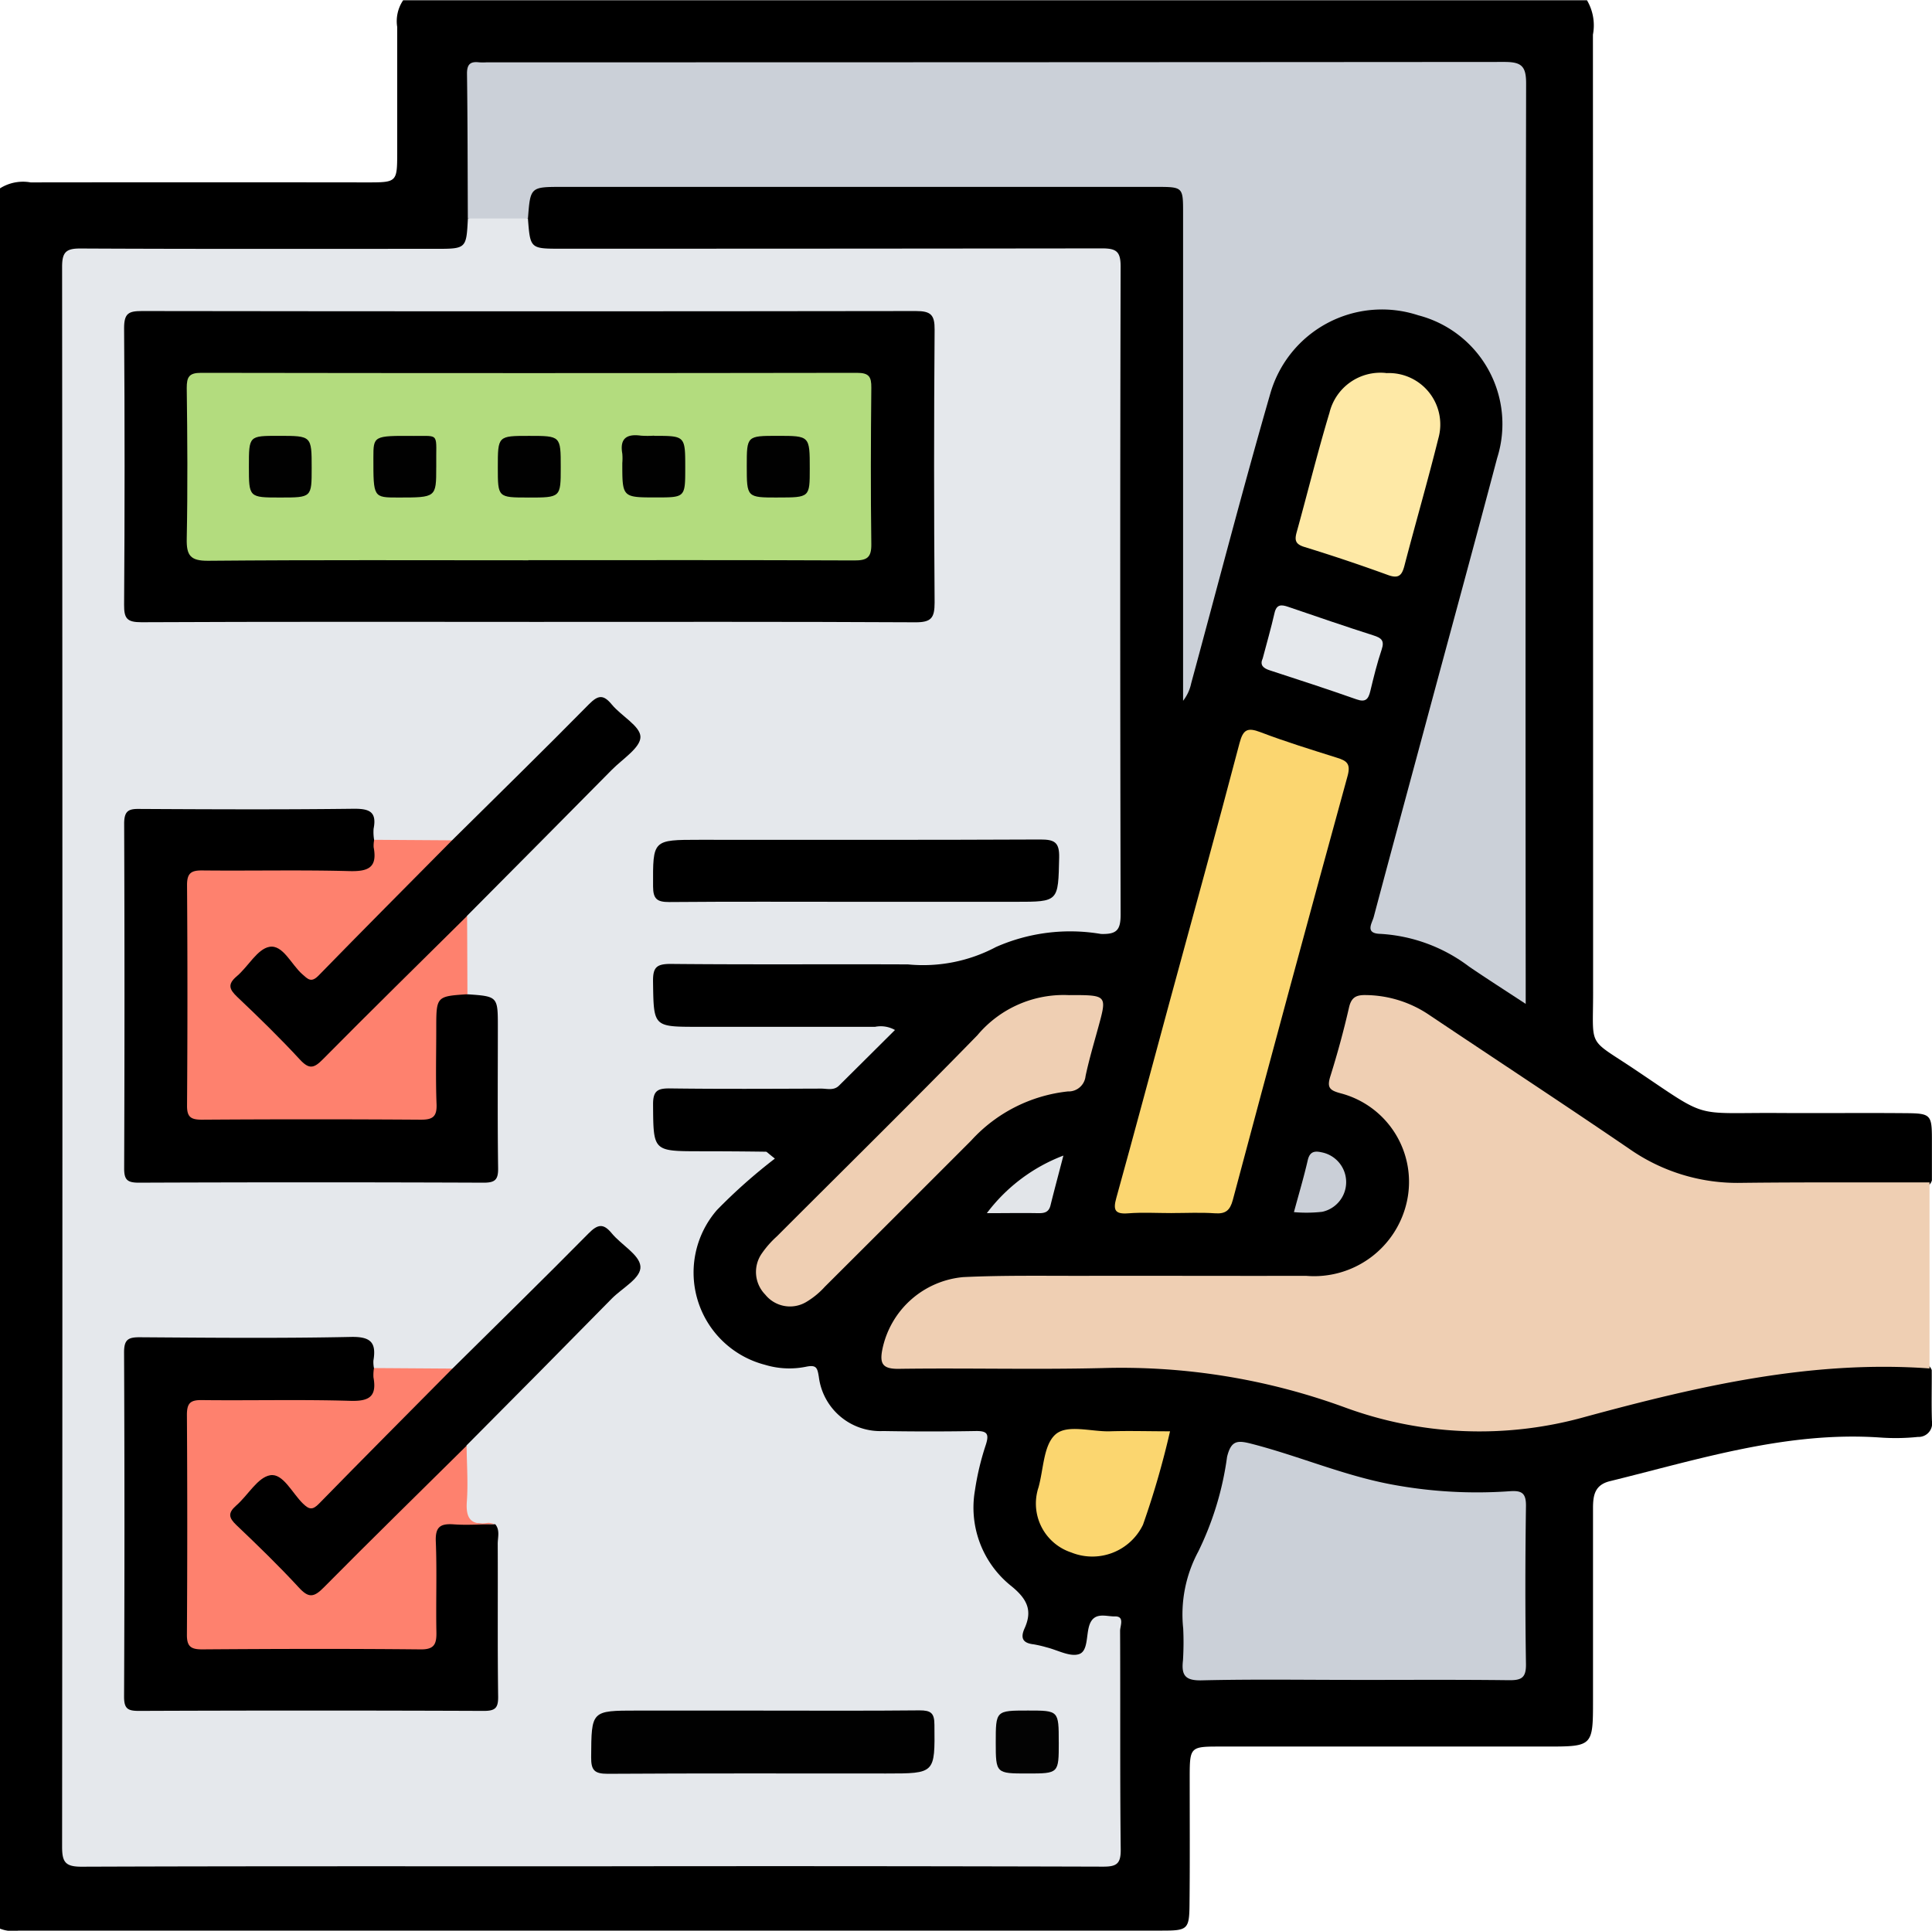 <svg id="Grupo_149105" data-name="Grupo 149105" xmlns="http://www.w3.org/2000/svg" xmlns:xlink="http://www.w3.org/1999/xlink" width="64.87" height="64.836" viewBox="0 0 64.87 64.836">
  <defs>
    <clipPath id="clip-path">
      <rect id="Rectángulo_90329" data-name="Rectángulo 90329" width="64.87" height="64.836" fill="none"/>
    </clipPath>
  </defs>
  <g id="Grupo_149105-2" data-name="Grupo 149105" clip-path="url(#clip-path)">
    <path id="Trazado_249768" data-name="Trazado 249768" d="M0,64.765V6.325a1.446,1.446,0,0,1,1.029-.2q5.659-.007,11.318,0c.977,0,.988-.014.99-.983,0-1.412,0-2.823,0-4.234a1.255,1.255,0,0,1,.2-.9H53.285a1.661,1.661,0,0,1,.2,1.156q.006,16.085.006,32.169c0,1.888-.2,1.509,1.381,2.567,2.565,1.72,1.9,1.456,4.851,1.475,1.433.009,2.867-.007,4.3.006.8.007.844.061.844.869,0,.463,0,.927,0,1.39-.074.229-.279.252-.462.251-2.338,0-4.679.116-7.014-.063A5.583,5.583,0,0,1,54.7,38.778c-2.206-1.479-4.42-2.944-6.627-4.422a4.242,4.242,0,0,0-1.793-.741c-.47-.065-.77.052-.884.555-.126.554-.288,1.1-.452,1.645a.575.575,0,0,0,.4.828A3.173,3.173,0,0,1,47.4,38.951,3.3,3.3,0,0,1,44.925,42.9a7.824,7.824,0,0,1-1.631.171q-5.28-.01-10.561,0a2.816,2.816,0,0,0-2.783,1.891c-.217.6-.116.771.524.774,2.15.01,4.3.025,6.45,0a22.3,22.3,0,0,1,8.064,1.287,13.684,13.684,0,0,0,8.452.33,49.847,49.847,0,0,1,5.911-1.367,28.351,28.351,0,0,1,4.979-.231c.2.007.433,0,.531.253.005.57-.013,1.14.007,1.708a.456.456,0,0,1-.472.537,7.3,7.3,0,0,1-1.264.02c-3.142-.217-6.091.732-9.078,1.466-.515.127-.566.486-.566.913q0,3.225,0,6.451c0,1.537-.011,1.547-1.548,1.547q-5.505,0-11.011,0c-.958,0-.981.025-.983,1,0,1.434.009,2.867-.006,4.3-.008.837-.065.881-.91.881q-19.205,0-38.41,0A1.174,1.174,0,0,1,0,64.765"/>
    <path id="Trazado_249769" data-name="Trazado 249769" d="M22.083,22.193c.077,1.017.077,1.017,1.115,1.017q9.08,0,18.161-.011c.484,0,.626.106.625.612q-.027,10.877,0,21.755c0,.525-.131.67-.659.655a6.174,6.174,0,0,0-3.526.438,5.218,5.218,0,0,1-2.956.584c-2.657-.011-5.315.01-7.973-.016-.485,0-.593.13-.586.6.022,1.512,0,1.512,1.508,1.512,1.983,0,3.965,0,5.948,0a.97.97,0,0,1,.667.107c-.638.635-1.258,1.252-1.879,1.868-.176.174-.4.1-.6.1-1.687.006-3.375.016-5.062-.006-.414-.005-.584.064-.581.537.011,1.572-.01,1.571,1.576,1.573q1.106,0,2.214.015c.029,0,.059.043.3.231a18.264,18.264,0,0,0-1.942,1.724,3.2,3.2,0,0,0,1.607,5.2,2.812,2.812,0,0,0,1.374.067c.357-.074.387.032.437.341a2.079,2.079,0,0,0,2.159,1.817q1.55.027,3.1,0c.384-.007.47.085.347.464a9.044,9.044,0,0,0-.365,1.532,3.368,3.368,0,0,0,1.226,3.214c.533.435.71.818.442,1.413-.155.343-.049.5.306.54a3.843,3.843,0,0,1,.43.1c.368.09.784.329,1.09.229s.238-.626.345-.961c.153-.478.562-.3.853-.306.345-.013.181.318.182.486.012,2.445-.007,4.891.021,7.336.006.486-.136.583-.6.581q-8.7-.025-17.4-.011c-5.632,0-11.263-.008-16.895.013-.539,0-.65-.153-.65-.667q.021-26.529,0-53.058c0-.5.138-.618.625-.615,3.965.02,7.931.011,11.9.011,1.047,0,1.047,0,1.1-1.014a2.365,2.365,0,0,1,2.019,0" transform="translate(-4.357 -14.858)" fill="#e5e8ec"/>
    <path id="Trazado_249770" data-name="Trazado 249770" d="M50.489,11.69l-2.019,0c-.007-1.623-.006-3.245-.028-4.867,0-.322.122-.409.408-.376a2.194,2.194,0,0,0,.253,0q17.085,0,34.169-.013c.573,0,.733.136.732.724q-.029,15.114-.014,30.228v.679c-.692-.454-1.3-.843-1.9-1.251a5.449,5.449,0,0,0-2.976-1.1c-.538-.012-.282-.358-.227-.568.626-2.357,1.268-4.71,1.9-7.065.75-2.781,1.508-5.56,2.244-8.345a3.773,3.773,0,0,0-2.648-4.794,3.9,3.9,0,0,0-4.967,2.624c-.933,3.232-1.776,6.489-2.658,9.735a1.425,1.425,0,0,1-.272.586V11.514c0-.884,0-.884-.916-.884H51.643c-1.074,0-1.074,0-1.154,1.059" transform="translate(-32.762 -4.354)" fill="#cbd0d8"/>
    <path id="Trazado_249771" data-name="Trazado 249771" d="M126.618,109.506l0,6.256c-3.976-.288-7.785.6-11.576,1.63a13.106,13.106,0,0,1-8.082-.331,21.843,21.843,0,0,0-8.118-1.311c-2.277.055-4.556-.007-6.833.025-.534.007-.646-.164-.554-.64a3.052,3.052,0,0,1,2.717-2.44c1.368-.065,2.741-.04,4.111-.043,2.468-.005,4.936.006,7.4,0a3.19,3.19,0,0,0,3.391-2.516,3.074,3.074,0,0,0-2.216-3.61c-.377-.1-.479-.187-.36-.57.239-.762.45-1.535.628-2.313.079-.348.244-.425.567-.419a3.861,3.861,0,0,1,2.135.673c2.238,1.5,4.494,2.979,6.723,4.5a6.324,6.324,0,0,0,3.741,1.133c2.109-.025,4.218-.012,6.327-.015" transform="translate(-61.831 -69.809)" fill="#efcfb3"/>
    <path id="Trazado_249772" data-name="Trazado 249772" d="M128.446,157.587c-1.707,0-3.414-.026-5.12.015-.551.013-.694-.158-.635-.667a9.877,9.877,0,0,0,.008-1.073,4.465,4.465,0,0,1,.506-2.585,10.386,10.386,0,0,0,.967-3.181c.137-.557.35-.558.812-.44,1.588.407,3.1,1.068,4.719,1.369a15.563,15.563,0,0,0,3.961.226c.4-.029.55.059.544.5-.025,1.769-.028,3.538,0,5.307.007.471-.164.544-.579.539-1.728-.021-3.456-.009-5.184-.009" transform="translate(-82.971 -101.175)" fill="#cbd0d8"/>
    <path id="Trazado_249773" data-name="Trazado 249773" d="M117.555,91.94c-.485,0-.972-.029-1.454.008-.447.035-.514-.11-.4-.516.6-2.166,1.18-4.339,1.768-6.508.792-2.92,1.6-5.836,2.368-8.762.122-.464.268-.537.705-.371.843.322,1.708.587,2.57.859.326.1.467.2.354.612q-1.954,7.111-3.853,14.237c-.095.354-.244.473-.6.448-.482-.033-.969-.008-1.454-.008" transform="translate(-78.219 -51.204)" fill="#fbd670"/>
    <path id="Trazado_249774" data-name="Trazado 249774" d="M88.949,103.207c1.265,0,1.263,0,.968,1.078-.15.547-.312,1.091-.429,1.645a.572.572,0,0,1-.593.513,5.133,5.133,0,0,0-3.244,1.646Q83.2,110.544,80.736,113a2.72,2.72,0,0,1-.63.516,1.066,1.066,0,0,1-1.373-.251,1.084,1.084,0,0,1-.107-1.392,3.28,3.28,0,0,1,.5-.565c2.246-2.25,4.514-4.478,6.732-6.754a3.778,3.778,0,0,1,3.093-1.344" transform="translate(-53.039 -69.792)" fill="#efcfb3"/>
    <path id="Trazado_249775" data-name="Trazado 249775" d="M137.441,38.712a1.726,1.726,0,0,1,1.753,2.2c-.354,1.426-.765,2.838-1.135,4.26-.084.325-.189.452-.553.32q-1.391-.507-2.806-.942c-.311-.095-.334-.233-.26-.5.37-1.335.7-2.68,1.1-4.007a1.761,1.761,0,0,1,1.9-1.335" transform="translate(-90.901 -26.182)" fill="#fee9a6"/>
    <path id="Trazado_249776" data-name="Trazado 249776" d="M111.988,148.313a28.825,28.825,0,0,1-.909,3.142,1.889,1.889,0,0,1-2.41.931,1.728,1.728,0,0,1-1.134-2.063c.008-.041.023-.081.035-.121.17-.606.165-1.4.557-1.767s1.207-.1,1.834-.117c.651-.021,1.3,0,2.027,0" transform="translate(-72.701 -100.254)" fill="#fbd66f"/>
    <path id="Trazado_249777" data-name="Trazado 249777" d="M130.913,64.608c.139-.527.284-1.029.4-1.538.069-.3.234-.284.46-.207.95.324,1.9.653,2.855.957.273.086.386.173.282.48-.153.455-.268.924-.38,1.391-.065.268-.154.388-.465.278-.966-.341-1.94-.657-2.915-.975-.216-.071-.33-.172-.24-.386" transform="translate(-88.519 -42.485)" fill="#e5e8ec"/>
    <path id="Trazado_249778" data-name="Trazado 249778" d="M134.228,121.515c.163-.606.332-1.169.463-1.74.065-.284.216-.323.455-.271a1.02,1.02,0,0,1,.032,2,4.751,4.751,0,0,1-.95.011" transform="translate(-90.782 -80.811)" fill="#cacfd7"/>
    <path id="Trazado_249779" data-name="Trazado 249779" d="M104.945,119.881c-.155.6-.3,1.134-.434,1.676-.059.239-.215.265-.424.261-.524-.01-1.047,0-1.713,0a5.787,5.787,0,0,1,2.57-1.934" transform="translate(-69.239 -81.079)" fill="#e2e5e9"/>
    <path id="Trazado_249780" data-name="Trazado 249780" d="M26.474,42.707c-4.342,0-8.684-.009-13.026.012-.481,0-.584-.124-.58-.589q.033-4.644,0-9.289c0-.5.155-.572.6-.572q12.994.019,25.988,0c.5,0,.63.128.626.626q-.035,4.581,0,9.163c0,.516-.111.666-.646.663-4.32-.023-8.641-.013-12.962-.013" transform="translate(-8.701 -21.824)"/>
    <path id="Trazado_249781" data-name="Trazado 249781" d="M24.394,90.136c1.028.071,1.028.071,1.028,1.1,0,1.58-.013,3.16.009,4.74.006.394-.107.489-.495.487q-5.785-.023-11.572,0c-.394,0-.491-.105-.489-.492q.022-5.782,0-11.565c0-.459.175-.5.546-.493,2.382.013,4.764.023,7.145-.006.529-.006.8.087.684.67a1.545,1.545,0,0,0,.018.376c.331.852.12,1.2-.78,1.21-1.474.023-2.949,0-4.423.01-.767.005-.822.06-.824.833q-.008,3.158,0,6.315c0,.744.049.79.788.792q3.191.008,6.382,0c.7,0,.761-.068.773-.754.014-.842-.016-1.684.012-2.526s.4-1.053,1.2-.7" transform="translate(-8.706 -56.748)"/>
    <path id="Trazado_249782" data-name="Trazado 249782" d="M25.334,144.983c.171.2.086.446.087.668.008,1.706-.009,3.413.014,5.119.006.394-.1.487-.489.486q-5.786-.023-11.571,0c-.374,0-.5-.071-.5-.477q.026-5.782,0-11.564c0-.436.144-.508.535-.506,2.361.016,4.722.039,7.081-.011.663-.014.86.185.756.793a1.02,1.02,0,0,0,.018.251c.366.9.134,1.3-.8,1.314-1.473.021-2.947,0-4.421.009-.741.005-.806.066-.809.783q-.01,3.188,0,6.375c0,.723.063.781.806.783q3.158.01,6.315,0c.743,0,.812-.08.824-.848.013-.82-.017-1.642.013-2.462.026-.716.328-.973,1.009-.8a8.422,8.422,0,0,0,1.125.093" transform="translate(-8.709 -93.803)"/>
    <path id="Trazado_249783" data-name="Trazado 249783" d="M28.8,92.322c-1.043.07-1.043.07-1.043,1.164,0,.843-.023,1.686.01,2.528.017.432-.142.524-.543.521q-3.668-.025-7.335,0c-.381,0-.506-.094-.5-.491q.026-3.7,0-7.394c0-.4.145-.489.515-.485,1.644.017,3.289-.022,4.932.022.628.017.951-.109.819-.8a.948.948,0,0,1,.019-.251l2.624.017c.065.284-.16.418-.315.574q-1.936,1.952-3.888,3.888c-.487.484-.586.48-1.082,0-.828-.808-.639-.924-1.638.063-.285.282-.31.5-.01.788.608.583,1.21,1.174,1.786,1.789.31.33.525.293.826-.014,1.179-1.2,2.379-2.388,3.571-3.579.253-.253.5-.515.764-.755.132-.119.25-.3.481-.206l.011,2.623" transform="translate(-13.109 -58.935)" fill="#fe816e"/>
    <path id="Trazado_249784" data-name="Trazado 249784" d="M29.735,147.164c-.461.006-.925.043-1.383.01s-.63.082-.609.579c.041,1.008,0,2.019.02,3.029.009.41-.067.6-.543.59-2.441-.024-4.884-.018-7.325,0-.378,0-.512-.1-.509-.493q.023-3.692,0-7.384c0-.393.118-.5.5-.494,1.663.019,3.327-.025,4.988.025.64.019.892-.149.776-.788a1.3,1.3,0,0,1,.018-.313l2.644.018c.015.271-.193.41-.352.57q-1.918,1.927-3.847,3.845c-.516.512-.608.511-1.129,0-.8-.792-.679-.85-1.548.028-.486.491-.488.545-.023,1.017.547.555,1.119,1.089,1.648,1.66.361.389.63.355.989-.01,1.344-1.369,2.706-2.72,4.068-4.071.188-.186.34-.444.659-.442.006.622.053,1.247.008,1.866-.041.566.134.812.715.717a.685.685,0,0,1,.233.049" transform="translate(-13.11 -95.985)" fill="#fe816e"/>
    <path id="Trazado_249785" data-name="Trazado 249785" d="M31.833,134.578c-1.6,1.585-3.213,3.16-4.8,4.764-.33.335-.508.355-.833,0-.671-.728-1.383-1.419-2.1-2.1-.252-.242-.291-.4-.01-.649.4-.344.723-.952,1.15-1.023s.736.6,1.093.948c.211.206.325.231.544.006,1.486-1.521,2.987-3.027,4.483-4.538,1.525-1.51,3.061-3.011,4.569-4.539.31-.314.5-.338.777,0,.319.387.929.716.962,1.108s-.609.726-.959,1.081q-2.434,2.477-4.884,4.937" transform="translate(-16.165 -86.031)"/>
    <path id="Trazado_249786" data-name="Trazado 249786" d="M31.85,79.678c-1.614,1.6-3.238,3.191-4.836,4.807-.3.306-.463.343-.772.008-.671-.727-1.381-1.419-2.1-2.1-.267-.254-.341-.425-.021-.695.385-.324.691-.918,1.1-.99.451-.079.731.593,1.1.918.189.166.3.3.548.047,1.483-1.522,2.984-3.027,4.479-4.538,1.536-1.521,3.083-3.033,4.6-4.573.311-.315.488-.33.768.01.318.385.961.726.961,1.088s-.6.739-.957,1.1q-2.437,2.465-4.881,4.922" transform="translate(-16.173 -48.913)"/>
    <path id="Trazado_249787" data-name="Trazado 249787" d="M74.544,89.2c-2.086,0-4.171-.01-6.257.008-.406,0-.541-.1-.542-.525-.006-1.565-.023-1.565,1.562-1.565,3.813,0,7.626.008,11.439-.01.472,0,.646.085.634.606-.034,1.485-.008,1.486-1.463,1.486H74.544" transform="translate(-45.817 -58.917)"/>
    <path id="Trazado_249788" data-name="Trazado 249788" d="M67.119,177.454c1.747,0,3.494.01,5.24-.008.379,0,.5.087.5.486.016,1.634.031,1.634-1.625,1.634-3.115,0-6.23-.009-9.344.01-.443,0-.561-.115-.557-.556.011-1.567-.006-1.567,1.552-1.567h4.23" transform="translate(-41.484 -120.011)" fill="#010101"/>
    <path id="Trazado_249789" data-name="Trazado 249789" d="M105.411,178.534c0,1.048,0,1.048-1.052,1.048s-1.064,0-1.064-1.038c0-1.076,0-1.076,1.084-1.076,1.031,0,1.031,0,1.031,1.066" transform="translate(-69.861 -120.027)" fill="#030303"/>
    <path id="Trazado_249790" data-name="Trazado 249790" d="M30.844,44.977c-3.586,0-7.171-.016-10.757.016-.6.005-.729-.184-.717-.743.034-1.686.022-3.373,0-5.059,0-.37.076-.51.484-.509q11.009.018,22.019,0c.406,0,.487.131.483.5-.017,1.749-.024,3.5,0,5.248.007.458-.146.554-.575.552-3.649-.016-7.3-.009-10.946-.009" transform="translate(-13.1 -26.162)" fill="#b3dc7e"/>
    <path id="Trazado_249791" data-name="Trazado 249791" d="M78.509,47.289c-1.042,0-1.042,0-1.042-1.061,0-1.01,0-1.01,1.038-1.01,1.077,0,1.077,0,1.077,1.1,0,.97,0,.97-1.073.97" transform="translate(-52.393 -30.582)" fill="#010101"/>
    <path id="Trazado_249792" data-name="Trazado 249792" d="M65.576,45.182c1.047,0,1.047,0,1.047,1.068,0,1,0,1-.978,1-1.136,0-1.136,0-1.135-1.155a1.851,1.851,0,0,0,0-.314c-.092-.519.154-.671.628-.605a3.224,3.224,0,0,0,.441,0" transform="translate(-43.615 -30.546)" fill="#010101"/>
    <path id="Trazado_249793" data-name="Trazado 249793" d="M52.667,47.289c-1.024,0-1.024,0-1.024-1.012,0-1.058,0-1.058,1.048-1.058,1.065,0,1.065,0,1.065,1.052,0,1.019,0,1.019-1.089,1.019" transform="translate(-34.928 -30.582)" fill="#010101"/>
    <path id="Trazado_249794" data-name="Trazado 249794" d="M40.841,46.276c0,1.015,0,1.015-1.281,1.015-.83,0-.83,0-.829-1.331,0-.741,0-.747,1.365-.737.891.006.73-.124.746,1.054" transform="translate(-26.194 -30.584)" fill="#010101"/>
    <path id="Trazado_249795" data-name="Trazado 249795" d="M26.874,47.289c-1.055,0-1.055,0-1.055-1.04s0-1.031,1.008-1.031c1.1,0,1.1,0,1.1,1.079,0,.992,0,.992-1.053.992" transform="translate(-17.462 -30.582)" fill="#010101"/>
  </g>
</svg>
